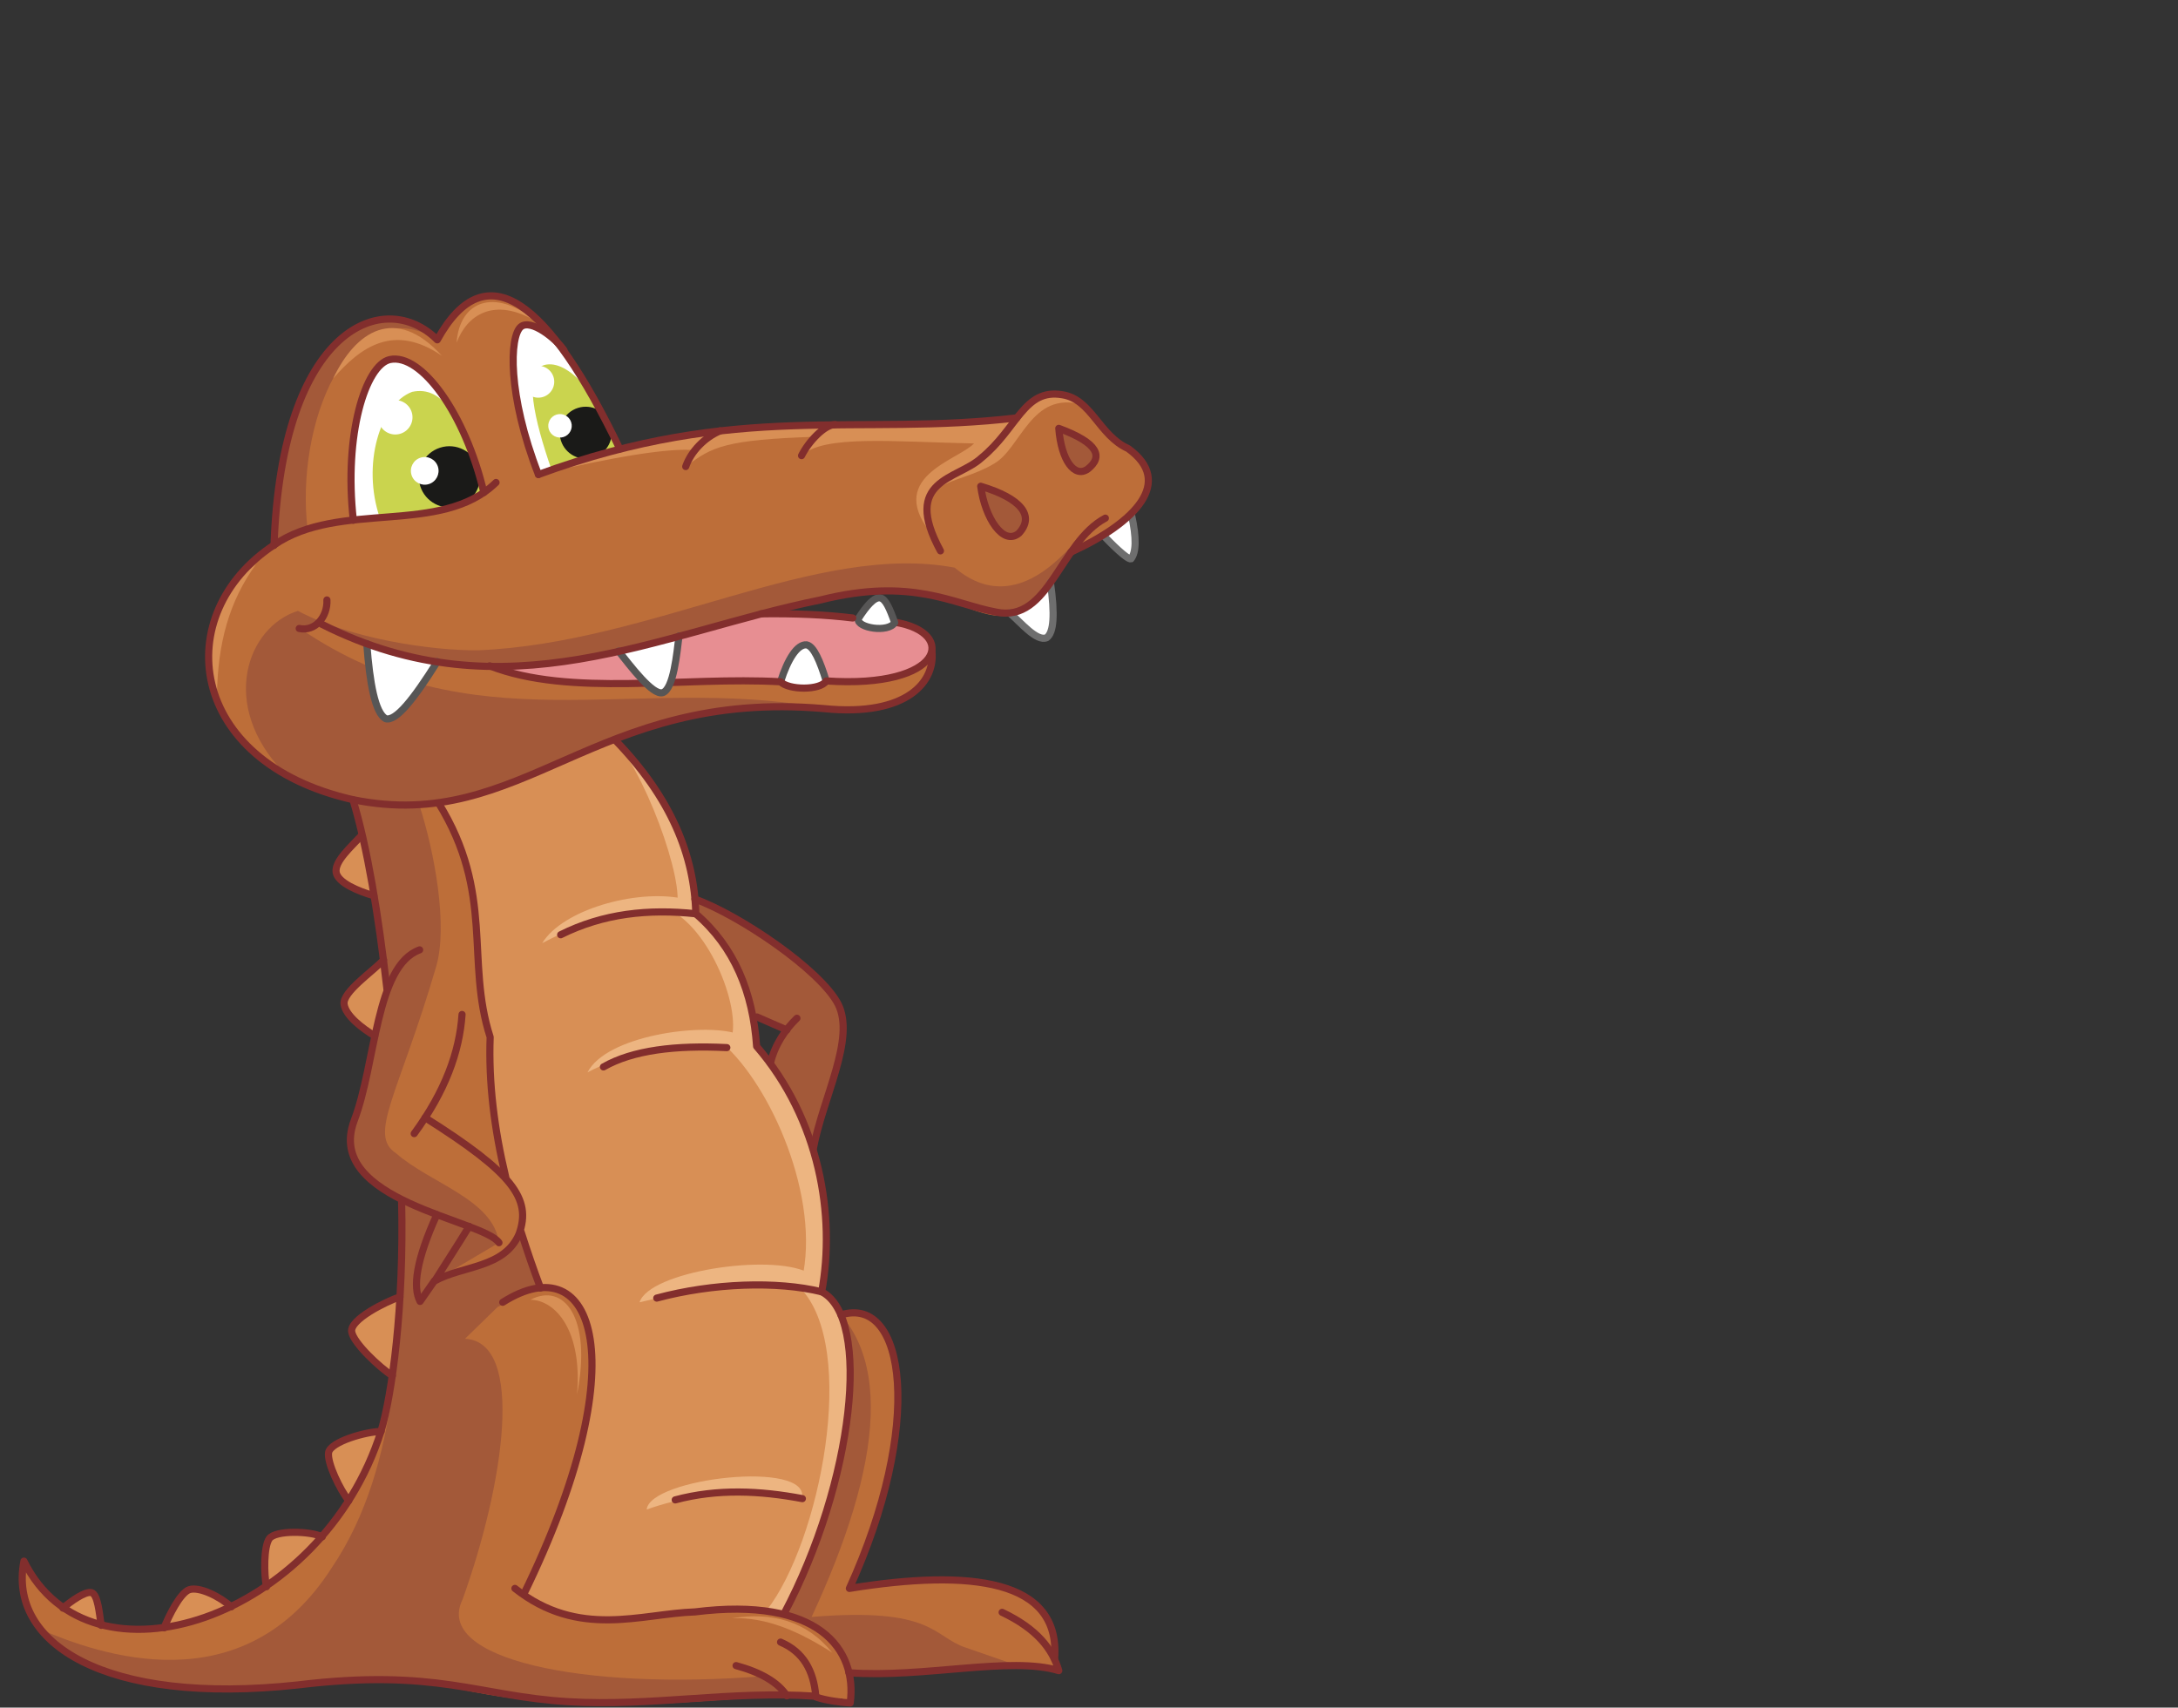 <?xml version="1.0" encoding="utf-8"?>
<!-- Generator: Adobe Illustrator 21.1.0, SVG Export Plug-In . SVG Version: 6.00 Build 0)  -->
<svg version="1.1" id="Layer_1" xmlns="http://www.w3.org/2000/svg" xmlns:xlink="http://www.w3.org/1999/xlink" x="0px" y="0px"
	 viewBox="0 0 519 407" style="enable-background:new 0 0 519 407;" xml:space="preserve">
<rect x="0" y="0" width="519" height="407" fill="#333333" stroke="none"/>
<style type="text/css">
	.st0{fill-rule:evenodd;clip-rule:evenodd;fill:#A35939;}
	.st1{fill-rule:evenodd;clip-rule:evenodd;fill:#BD6E39;}
	.st2{fill-rule:evenodd;clip-rule:evenodd;fill:#EDB581;}
	.st3{fill-rule:evenodd;clip-rule:evenodd;fill:#D88F55;}
	.st4{fill-rule:evenodd;clip-rule:evenodd;fill:#FFFFFF;}
	.st5{fill-rule:evenodd;clip-rule:evenodd;fill:#CAD44E;}
	.st6{fill-rule:evenodd;clip-rule:evenodd;fill:#1A1A18;}
	.st7{fill:none;stroke:#822E2D;stroke-width:1.702;stroke-linecap:round;stroke-linejoin:round;stroke-miterlimit:22.926;}
	.st8{fill:none;stroke:#6E6E6E;stroke-width:1.702;stroke-linecap:round;stroke-linejoin:round;stroke-miterlimit:22.926;}
	.st9{fill:none;stroke:#575656;stroke-width:1.702;stroke-linecap:round;stroke-linejoin:round;stroke-miterlimit:22.926;}
	.st10{fill-rule:evenodd;clip-rule:evenodd;fill:#F5B0B4;}
	.st11{fill-rule:evenodd;clip-rule:evenodd;fill:#E78E92;}
</style>
<path class="st0" d="M193.8,273.8l-10.1-20.5l3.9-7.8l-7.1-3.1l-14.6-24.6l-0.2-3.6c10.6,3.8,29.9,16.9,34.1,25
	C203.9,247.6,196.1,261.5,193.8,273.8z"/>
<path class="st1" d="M252.3,398.2l-11.7-1.2c-9.4,0.5-24.8,2.3-38.2,1.7l-15.5-13.9l13.6-71.3c19.3-3.7,16.1,34.2,2,65.2
	c31.9-5.3,50.2-1.4,49.4,17.6L252.3,398.2z"/>
<path class="st0" d="M240.5,396.3l-5.9,1.1c-12.7,1.2-18.9,1.9-32.4,1.3l-21.5-15.6l12.5-75.6c21.1,12.2,16.9,42,0.2,77.9
	c29.1-2.4,28.9,4.7,36.7,7.3L240.5,396.3z"/>
<path class="st2" d="M146.5,176.3c-17.4,3.7-28.5,9-39.1,8.6c-3.2,11-1.6,30,4,55.5c20.4,28,64,11,69.3,33.9l-1.6-1.1
	c-17.5,2.2-38.8,1.2-62.7-2c3,14.4,5.9,26.4,9.6,36.3c19.9-1.6,16,30.7-1.7,74.1c10.3,16.7,39.9-0.8,62.4,3.1
	c11.4-19.9,23.4-67.8,9-76.8c1.8-16.4,1.6-37.9-15.5-58.5c1.1-6.9-4.9-24.4-14.5-31.6C165.9,207,159.8,189.4,146.5,176.3z"/>
<path class="st3" d="M146.5,176.3c-17.4,3.7-32.9,8.8-43.5,8.4c-3.2,11,2.9,30.2,8.5,55.7l5.1,30.8c3,14.4,8.6,25.8,12.3,35.7
	c18-0.2,16.1,31.5-3.7,72.8c13.5,13.6,35,0.2,57.5,4.1c12.6-16.1,22-62.6,7.9-76.9c5.6-19-5.8-46.2-17.4-57.3
	c4.7-5-2.3-25.9-12.6-32.2C164.4,214.3,155.2,186.7,146.5,176.3z"/>
<path class="st3" d="M89.4,247l2.8-10.5l-0.8-7.6c-2.5,2.7-9.9,7.7-9.4,10.6C82.5,242.2,86.4,245.1,89.4,247z"/>
<path class="st3" d="M89.5,213.6l-2.9-14.9c-2.3,2.5-6.8,6.6-6.4,9.2C80.6,210.4,85.7,212.5,89.5,213.6z"/>
<path class="st3" d="M15,383.3l9.1,4.1c-0.4-2.7-0.8-7.4-2.3-7.8C20.3,379.2,16.7,381.8,15,383.3z"/>
<path class="st3" d="M39.1,388l7.9-1.8l8.1-3.2c-2.6-2.4-7.6-4.9-10-4.1C42.9,379.8,40.2,385.2,39.1,388z"/>
<path class="st3" d="M63.5,378.1l7.3-5.8l6-6.1c-2.9-1.4-11.1-1.6-12.6,0.4C62.8,368.5,62.8,375.2,63.5,378.1z"/>
<path class="st3" d="M83.1,357.8l7.7-16.5c-3.5,0-12,2.4-12.5,5C77.9,348.8,81.1,355.3,83.1,357.8z"/>
<path class="st3" d="M93.5,327.9l1.8-18.7C79.5,316.1,81.8,317.8,93.5,327.9z"/>
<path class="st1" d="M128.8,306.9c10.2-3.1,22.9,18.5-3.8,73.2c17.7,12.5,41.5-0.3,61.8,4.6c13.1,2.7,16.9,10.2,15.7,21.1l-1.9-0.9
	l-11.4-0.6c-27.7,0.7-49.5,5.7-85.9-3.1c-28.6-4.9-101.9,11.9-97.6-29c12.3,26.7,54.7,15.4,71.1-6c18.8-19.5,18.7-51.4,18.9-80
	l-8.3-12.9l4.9-37.5l-2.8-20.7l-5.3-24.5l20.3,0.7c11.9,16.5,7.7,39,12.3,55.8l0.7,16.8l3,16.5c3.9,4.4,4.9,8.9,3.1,13.6
	L128.8,306.9z"/>
<path class="st0" d="M118.9,296.2l-15.4,9.1c6.9-3.9,17.7-3.1,20.6-11.7l4.6,13.3l-10.1,4.6l-7.8,7.6c14.5,0.7,9.2,35-0.6,62.2
	c-6.9,14.1,28.6,21.7,71.8,18.2l5.4,4.6c-27.6-1.7-33.2,6.7-84.1-3c-30.1-5.2-69,13.2-93.6-12.7c13.4,5.7,48.2,18.5,69.4-14.8
	c16.6-24.5,16.4-59.1,16.6-87.7c-9.8-4.8-14.2-10.2-11.3-18.8l8.3-32.1l-3.3-19.9l-5.3-24.5l15.8,1.2c3.7,11.4,6.9,29.1,4,38.7
	c-8.9,30.4-16.3,40-9.5,44.4C102.6,282.1,117.6,285.9,118.9,296.2z"/>
<path class="st1" d="M181.4,146.3c14.2-4.6,34.6-7.3,41.8-4.2c13.5,4.7,20.2,11.2,32.1-10.5c6.2-3.1,28.2-15.4,13.6-24.7l-6.1-4.9
	c-5.5-8.5-12.7-12.7-20.4-2.4c-21.7,4.9-53.3-2.4-94.6,7.4c-18.7-39.7-34.9-44.6-43.5-26c-12.8-12.6-37.3-3-38.9,49
	c-26.4,19.1-15.3,44.8,0.4,53.2l82.7-12.7l35.7-2c23.1,1.7,37.7,1.1,38.3-13.9c-2.6,7-11.9,9-25.6,7.7c-3.9,2.5-7.5,2.5-10.9,0.2
	c-23.1-1.3-49.2,4.2-69.3-3.8L181.4,146.3z"/>
<path class="st0" d="M73.3,126.1l-8,3.8c1.5-50.2,23.6-61.5,38.9-49C82.9,68.5,70.3,101.7,73.3,126.1z M205.1,141
	c12.2-2.6,15.3,1.3,24.3,2.7c13.5,4.7,16.4,1.7,25.9-12.1c3.2-8-10.7,18.2-27.8,3.7c-32.9-6.2-72,18-113.6,19.7
	c-11.1,0.1-30.6-2.8-42.9-9.4c-12.1,3.8-18.9,22.4-3.4,38.5c42.3,26.4,75.5-21.1,127.5-15.5c-44.3-7.8-82.5,9.3-123.6-18.8l5.4-1
	l15.2,6.1l12.2,2.8l12.4,1.1C145.9,158.8,175.6,147,205.1,141z"/>
<path class="st3" d="M241.3,99.7c-28.4,4.4-67.3-3.8-112.9,13.4c17.8-4.2,31-6.4,37.3-5.8l-2.2,3.9c6-4.7,9.4-6.4,30.9-7.1l-3.3,4.5
	c5-5,21.8-3.3,41-2.9c-3.9,4.1-21.8,8.1-9.5,22.3c-5.4-14.4,5-11.9,14.3-17.5c6.4-3.7,8.8-17.3,20.8-14.1
	C251.9,90.9,247.5,94.4,241.3,99.7z"/>
<path class="st3" d="M61,134.5c-6.4,8.8-9.1,18.8-9.3,31.1C47.8,153.3,50.7,142.2,61,134.5z"/>
<path class="st4" d="M84.2,124c11.7-1,21.8-1.4,31.1-6.6c-6.2-22.3-14.4-32.8-22.4-31.7C85,89.1,81.8,111.2,84.2,124z"/>
<path class="st4" d="M132.4,80.9l6.9,10.2l8.4,15.8l-19.5,6.2C119.1,82.5,120,71.4,132.4,80.9z"/>
<path class="st5" d="M131.4,111.9l16.3-5c-4.7-12.5-12.3-21.4-18-19.9C124.6,88.6,127.3,100,131.4,111.9z"/>
<path class="st5" d="M90.5,123.4l16.3-2.2l8.5-3.8c-4.9-17.7-9.7-25.6-17.1-24C90.5,96.3,86.2,110.8,90.5,123.4z"/>
<ellipse transform="matrix(0.953 -0.302 0.302 0.953 -29.312 37.644)" class="st6" cx="107.1" cy="113.7" rx="7.3" ry="7.3"/>
<ellipse transform="matrix(0.953 -0.302 0.302 0.953 -29.149 35.772)" class="st4" cx="101.2" cy="112.3" rx="3.3" ry="3.3"/>
<ellipse transform="matrix(0.953 -0.302 0.302 0.953 -25.625 33.089)" class="st4" cx="94.2" cy="99.5" rx="4.1" ry="4.1"/>
<ellipse transform="matrix(0.953 -0.302 0.302 0.953 -24.632 46.95)" class="st6" cx="139.6" cy="103.2" rx="6.2" ry="6.2"/>
<ellipse transform="matrix(0.953 -0.302 0.302 0.953 -24.434 45.079)" class="st4" cx="133.5" cy="101.5" rx="2.8" ry="2.8"/>
<path class="st3" d="M79.4,90.2c6.6-7.6,14.5-13.2,25.9-5.4C94.2,72.6,84.7,79,79.4,90.2z"/>
<path class="st3" d="M108.8,81.7c2.4-6.5,8.8-11.1,19-5.1C117.8,68.4,109.5,71.8,108.8,81.7z"/>
<path class="st4" d="M250.3,138.8c-3.8,5.7-6.9,7.7-9.7,7.2c2.6,2.2,6.4,6.9,8.8,5.9C251.1,150.8,251.4,146.4,250.3,138.8z"/>
<path class="st7" d="M65.3,130c1.8-52.2,26.4-61.5,38.9-49c11.7-21.2,26.6-9.1,43.5,26"/>
<path class="st7" d="M128.3,113.1c47.7-17.5,76-9,114-13.5"/>
<path class="st7" d="M118.2,115c-13.1,12.8-37.2,4.1-52.9,14.9c-24.9,16.4-20.9,51.7,18.8,60.7c40.7,8.3,57.3-26.5,112.3-21.7
	c19.9,2,26.8-6.6,25.6-14.2"/>
<path class="st8" d="M240.6,146.1c2.6,2.2,6.4,6.9,8.8,5.9c1.7-1.2,2-5.5,0.9-13.2"/>
<path class="st7" d="M171.6,102.7c-3.6,1.5-6.9,4.8-8.2,8.5"/>
<path class="st7" d="M199,101.2c-2.5,0-6.3,4-8,7.4"/>
<path class="st4" d="M104.1,157.7l-16.7-4.3c0.7,9.5,2,16.5,4.5,17.9C94.2,171.9,98.5,166.8,104.1,157.7z"/>
<path class="st7" d="M77.9,143c0.2,4-2.8,7.6-6.6,6.8"/>
<path class="st9" d="M87.4,153.4c0.7,9.5,2,16.5,4.5,17.9c2.4,0.7,6.6-4.5,12.3-13.6"/>
<path class="st0" d="M233.7,115.9c9.7,2.9,12.9,7.1,9.1,11.2C239.1,130.2,234.7,123.5,233.7,115.9z"/>
<path class="st7" d="M233.7,115.9c9.7,2.9,12.9,7.1,9.1,11.2C239.1,130.2,234.7,123.5,233.7,115.9z"/>
<path class="st4" d="M269.5,122.5l-6.6,5c1.7,1.8,5.7,5.8,6.6,5.6C270.6,131.6,270.8,128.3,269.5,122.5z"/>
<path class="st0" d="M252.3,102.1c9.5,3.5,10.6,6.8,6.9,9.7C256.1,114,252.9,109.8,252.3,102.1z"/>
<path class="st7" d="M252.3,102.1c9.5,3.5,10.6,6.8,6.9,9.7C256.1,114,252.9,109.8,252.3,102.1z"/>
<path class="st8" d="M262.9,127.6c1.7,1.8,5.7,5.8,6.6,5.6c1.2-1.5,1.4-4.8,0.1-10.6"/>
<path class="st7" d="M84.2,124c-2.3-20.4,2.9-37,8.7-38.3c7.5-1.6,18,13,22.4,31.7"/>
<path class="st7" d="M128.3,113.1c-7.4-19-6.9-32.9-4.2-35.2c2.4-2,8.4,2.8,10.3,5.6"/>
<path class="st7" d="M100,226.4c-10.5,3.8-10.4,27.1-15.6,40.7c-7.2,19.2,30.8,23.6,34.5,29.1"/>
<path class="st7" d="M110.1,241.8c-0.6,8.9-4,18.3-11.4,28.4"/>
<path class="st7" d="M101.3,266.4c20.9,13.2,25.4,19.3,22.4,27.7c-3.5,8.2-13.4,7.5-20.1,11.2c2.7-4.3,5.5-8.6,8.2-13"/>
<path class="st7" d="M103.5,305.3l-3.4,4.9c-1.8-3.4-0.9-9.9,4-20.7"/>
<path class="st7" d="M95.7,286.2c0.6,25.4-2.3,46.3-4.9,54.9c-14.1,44.8-69.3,63.2-85.1,31c-3.8,19.5,19.2,34.5,65.3,29.5
	c33.1-4,42.9,2.7,64.4,4c20.1,1.2,38.5-2.7,59-1.3c-0.5-6.1-3-10.6-8.4-12.9 M84.1,190.6c3.4,11.2,6.1,27.4,8.1,45.1"/>
<path class="st7" d="M187.5,404.2c-2.1-3.2-6.2-5.6-12.1-7.2"/>
<path class="st7" d="M194.5,404.5c2.2,0.8,6.1,1.3,8.1,1.4c1.7-12.8-7.5-25.4-37-21.7c-12.8,0.4-27.6,6.5-42.9-5.6"/>
<path class="st7" d="M119.8,310.4c21.9-13.9,32,14.3,5,69.6"/>
<path class="st7" d="M200.4,313.4c15.5-4.8,19.7,26.3,2,65.2c29.1-4.7,50.4-2.1,48.9,16.8"/>
<path class="st7" d="M238.8,384.3c8.4,4,12,8.8,13.5,13.9c-11.5-3.5-32.1,1.8-50,0.5"/>
<path class="st7" d="M124.2,293.7c1.4,4.4,2.9,8.8,4.6,13.3 M104.5,191.4c13.4,21.7,6.4,37.5,12.3,55.8c-0.4,10.9,1,22,3.7,33.3"/>
<path class="st7" d="M165.6,214.3c10.6,3.8,29.9,16.9,34.1,25c4.2,8.3-3.6,22.2-5.9,34.5"/>
<line class="st7" x1="180.4" y1="242.4" x2="187.5" y2="245.5"/>
<path class="st7" d="M189.9,242.7c-2.8,2.7-5.3,6.4-6.3,10.7"/>
<path class="st7" d="M86,199.3c-2.3,2.5-6.3,6-5.9,8.6c0.4,2.5,5.2,4.5,9,5.6"/>
<path class="st7" d="M91.4,228.8c-2.5,2.7-9.9,7.7-9.4,10.6c0.4,2.7,4.3,5.7,7.3,7.5"/>
<path class="st7" d="M95.3,309.1c-3.5,1.2-11.9,5.4-11.5,8.3c0.4,2.7,6.7,8.6,9.7,10.5"/>
<path class="st7" d="M90.8,341.2c-3.5,0-12,2.4-12.5,5c-0.4,2.5,2.8,9,4.8,11.5"/>
<path class="st7" d="M76.8,366.3c-2.9-1.4-11.1-1.6-12.6,0.4c-1.4,1.9-1.3,8.6-0.7,11.5"/>
<path class="st7" d="M55.1,383c-2.6-2.4-7.6-4.9-10-4.1c-2.2,0.8-4.9,6.3-6,9.1"/>
<path class="st7" d="M24.1,387.4c-0.4-2.7-0.8-7.4-2.3-7.8c-1.5-0.4-5.1,2.2-6.8,3.7"/>
<path class="st10" d="M116.5,158.8c26.4,0.1,44.3-8.3,66.5-12.5l21.4,1.2c-0.4,3.3,7.6,3.9,8.7,0.9c15.1,2.4,11.8,15.9-16.3,14
	c-1.4,2.3-9,2.2-10.9,0.2C162.9,161.3,135.8,166.3,116.5,158.8z"/>
<path class="st11" d="M116.5,158.8c26.4,0.1,44.3-8.3,66.5-12.5l21.4,1.2c-0.4,3.3,7.6,3.9,8.7,0.9c15.1,2.4,11.8,15.9-16.3,14
	c-1.4,2.3-9,2.2-10.9,0.2C162.9,161.3,135.8,166.3,116.5,158.8z"/>
<path class="st4" d="M186,162.5c4.2,2.1,7.8,2.1,10.9-0.2c-1.5-4.9-3-8.4-4.7-8.7C190,153.5,187.7,157.1,186,162.5z"/>
<path class="st2" d="M154.1,359.8c14.1-5.1,28.9-4.3,37-2.7C193.1,347.9,154.8,352.3,154.1,359.8z"/>
<path class="st9" d="M196.9,162.4c-1.5-4.9-3-8.4-4.7-8.7c-2.2-0.2-4.5,3.4-6.2,8.8"/>
<path class="st2" d="M162.3,214.1c-10.9-2.1-28.2,2.7-33.1,10.7c12.2-6.4,22.1-8.9,36.1-6.6L162.3,214.1z"/>
<path class="st2" d="M175.7,246.4c-8.3-2.7-31.2,0.4-35.7,9.2c6.9-3.8,23-8.2,33.2-5.9L175.7,246.4z"/>
<path class="st2" d="M192.5,303.3c-9-4.6-37.8-0.2-40.1,7.1c16.7-4,31.7-5.7,43.5-2.6L192.5,303.3z"/>
<path class="st3" d="M174.4,385.7c8.3-0.3,16.1,3.2,23.9,8.2C192.2,386.3,183.9,384.2,174.4,385.7z"/>
<path class="st3" d="M137.5,332.4c1.3-15.1-5-22.5-11.1-22.6C134.4,305.6,141.1,314.1,137.5,332.4z"/>
<path class="st7" d="M213.2,148.3c15.1,2.4,11.8,15.9-16.3,14c-1.4,2.3-9,2.2-10.9,0.2c-23.1-1.3-50.2,3.7-69.3-3.8"/>
<path class="st4" d="M161.8,151.6l-14.4,3.6c2.8,3.5,8.1,10.6,10.5,9.9C160.5,164.4,161.3,155.6,161.8,151.6z"/>
<path class="st4" d="M204.5,147.5c-0.3,2.2,7.2,3.4,8.7,0.9c-1.2-3.4-2.2-5.7-3.5-5.9C208.4,142.3,206.6,144.2,204.5,147.5z"/>
<path class="st9" d="M204.5,147.5c-0.3,2.2,7.2,3.4,8.7,0.9c-1.2-3.4-2.2-5.7-3.5-5.9C208.4,142.3,206.6,144.2,204.5,147.5z"/>
<path class="st9" d="M147.4,155.2c2.8,3.5,8.1,10.6,10.5,9.9c2.6-0.8,3.4-9.5,3.9-13.5"/>
<path class="st7" d="M263.4,123.5c-10.9,5.8-13.4,25-26,22.4c-10.3-1.9-20-8.4-41.9-2.9c-38.6,7.8-75,27.9-118.8,5.8"/>
<path class="st7" d="M224.1,131.3c-9.3-17.1,4-16.9,9.7-22.1c8.7-7.1,10.2-16.7,19.4-15.1c6.9,1.1,8.7,9.7,15.6,12.8
	c11,7.9,1.9,17.6-13.6,24.7"/>
<path class="st7" d="M203.2,147.3c-6.5-0.8-13.7-1.1-21.8-1"/>
<ellipse transform="matrix(0.953 -0.302 0.302 0.953 -21.479 43.012)" class="st4" cx="128.3" cy="91" rx="3.8" ry="3.8"/>
<path class="st7" d="M191.2,357.2c-10.1-1.9-20.2-2.4-30.3,0.3"/>
<path class="st7" d="M195.8,307.9c-10.6-2.6-25.9-2.1-39.3,1.5"/>
<path class="st7" d="M146.5,176.3c13.4,13.8,19,27.7,19.3,41.5c9.2,7.9,13.6,18.7,14.5,31.6c15.1,17.5,18.8,40.5,15.5,58.5
	c11.9,6.1,7.7,45.3-9,76.8"/>
<path class="st7" d="M173.2,249.7c-12.2-0.6-22.4,0.6-29.4,4.6"/>
<path class="st7" d="M165.8,217.8c-11.2-1.2-22-0.1-32.2,5"/>
</svg>
